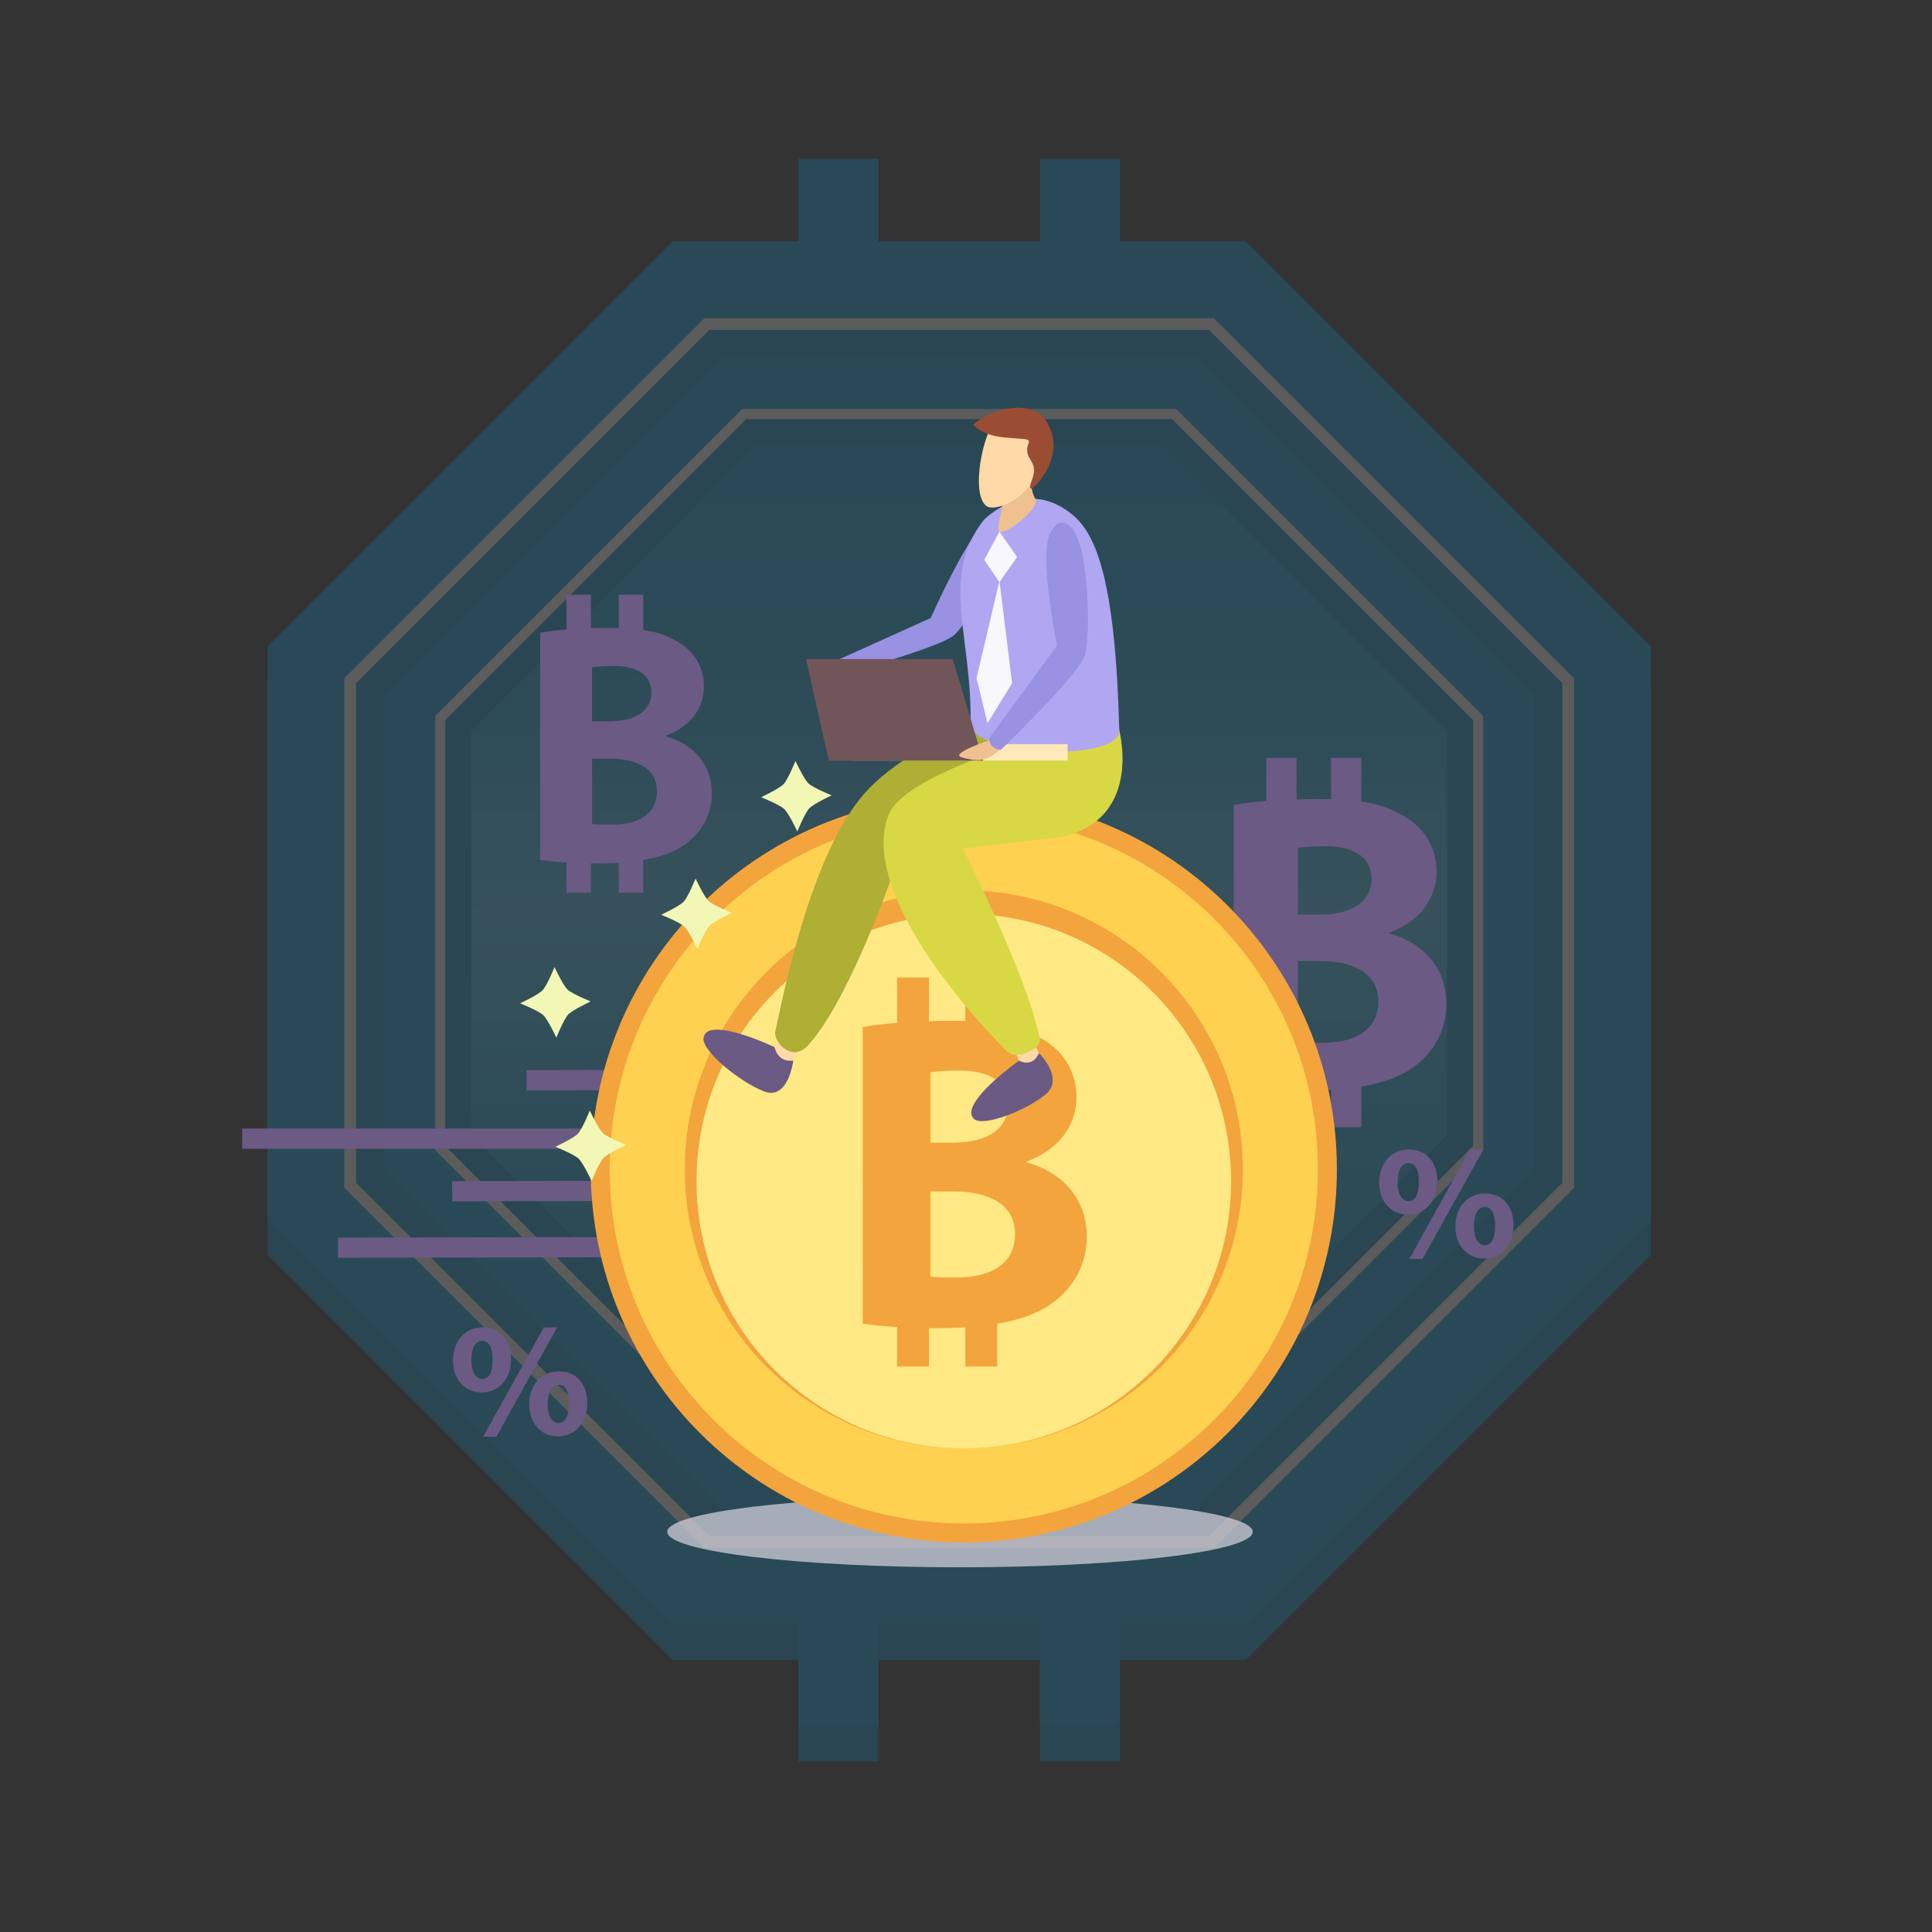 <svg xmlns="http://www.w3.org/2000/svg" enable-background="new 0 0 1000 1000" viewBox="0 0 1000 1000"><rect x="0" y="0" width="1000" height="1000" fill="#333333" stroke="none"/><g opacity=".2"><path fill="#0092cc" d="M413.29 843.02h41.38v68.7h-41.38zm125 0h41.38v68.7h-41.38z"/><path fill="#0092cc" d="M644.77 143.2H348.18L138.46 352.92v296.59l209.72 209.72h296.59l209.72-209.72V352.92z"/><path fill="#00a1e1" d="M644.77 124.93H348.18L138.46 334.65v296.59l209.72 209.72h296.59l209.72-209.72V334.65z"/><linearGradient id="a" x1="496.479" x2="496.479" y1="210.47" y2="738.251" gradientUnits="userSpaceOnUse"><stop offset="0" stop-color="#00a1e1"/><stop offset=".129" stop-color="#04a3e3"/><stop offset=".243" stop-color="#0eaae7"/><stop offset=".352" stop-color="#21b5ef"/><stop offset=".457" stop-color="#3ac4fa"/><stop offset=".495" stop-color="#45cbff"/><stop offset=".511" stop-color="#41c8fd"/><stop offset=".634" stop-color="#24b7f1"/><stop offset=".757" stop-color="#10abe8"/><stop offset=".879" stop-color="#04a3e3"/><stop offset="1" stop-color="#00a1e1"/></linearGradient><path fill="url(#a)" d="M601.11 230.35H391.85L243.89 378.32v209.25l147.96 147.97h209.26l147.96-147.97V378.32z"/><path fill="#0092cc" d="M627.05 167.72H365.91L181.26 352.38v261.14l184.65 184.65h261.14L811.7 613.52V352.38L627.05 167.72zm167.12 438.53L619.79 780.64H373.17L198.79 606.25V359.64l174.38-174.38h246.62l174.38 174.38v246.61z"/><path fill="#fff" d="M628.31 801.22H364.64L178.2 614.78V351.11l186.45-186.45h263.67l186.45 186.45v263.67L628.31 801.22zm-261.14-6.11h258.61l182.86-182.86V353.64L625.78 170.78H367.17L184.31 353.64v258.61l182.86 182.86z"/><path fill="#0092cc" d="M607.74 214.33H385.22L227.87 371.68v222.53l157.35 157.35h222.53L765.1 594.21V371.68L607.74 214.33zm141.33 373.24L601.11 735.54H391.85L243.89 587.57V378.32l147.97-147.97h209.26l147.97 147.97v209.25z"/><path fill="#fff" d="M608.82 754.16H384.14l-.76-.76-158.12-158.11V370.6l158.88-158.88h224.68l.76.76L767.7 370.6v224.68L608.82 754.16zm-222.52-5.21h220.36l155.83-155.82V372.76L606.66 216.94H386.3L230.47 372.76v220.37L386.3 748.95z"/><linearGradient id="b" x1="413.294" x2="454.673" y1="116.532" y2="116.532" gradientUnits="userSpaceOnUse"><stop offset="0" stop-color="#00a1e1"/><stop offset=".495" stop-color="#00a1e1"/><stop offset="1" stop-color="#00a1e1"/></linearGradient><path fill="url(#b)" d="M413.29 82.18h41.38v68.7h-41.38z"/><linearGradient id="c" x1="538.289" x2="579.669" y1="116.532" y2="116.532" gradientUnits="userSpaceOnUse"><stop offset="0" stop-color="#00a1e1"/><stop offset=".495" stop-color="#00a1e1"/><stop offset="1" stop-color="#00a1e1"/></linearGradient><path fill="url(#c)" d="M538.29 82.18h41.38v68.7h-41.38z"/><linearGradient id="d" x1="413.294" x2="454.673" y1="859.231" y2="859.231" gradientUnits="userSpaceOnUse"><stop offset="0" stop-color="#00a1e1"/><stop offset=".495" stop-color="#00a1e1"/><stop offset="1" stop-color="#00a1e1"/></linearGradient><path fill="url(#d)" d="M413.29 824.88h41.38v68.7h-41.38z"/><linearGradient id="e" x1="538.289" x2="579.669" y1="859.231" y2="859.231" gradientUnits="userSpaceOnUse"><stop offset="0" stop-color="#00a1e1"/><stop offset=".495" stop-color="#00a1e1"/><stop offset="1" stop-color="#00a1e1"/></linearGradient><path fill="url(#e)" d="M538.29 824.88h41.38v68.7h-41.38z"/></g><path fill="#6b5a84" d="m458.37 640 .02 10.47-283.44.58-.01-10.47z"/><path fill="#6b5a84" d="M233.76 611.13H517.2v10.46H233.76z" transform="matrix(1 -.003 .003 1 -1.564 .955)"/><path fill="#6b5a84" d="M126.45 583.65h283.44v10.46H126.45z" transform="translate(-1.101 .503)"/><path fill="#6b5a84" d="m555.95 553.34.01 10.47-283.43.58-.03-10.47zm82.6-136.69c8.81-1.76 26.63-3.09 43.37-3.09 20.47 0 33.02 1.98 43.81 8.37 10.35 5.5 17.83 15.63 17.83 29.06 0 13.21-7.7 25.54-24.43 31.7v.44c16.95 4.63 29.5 17.39 29.5 36.55 0 13.43-6.17 24-15.41 31.49-10.78 8.58-28.84 13.43-58.34 13.43-16.52 0-28.84-1.11-36.33-2.21V416.65zm33.24 56.8h11.01c17.61 0 27.08-7.27 27.08-18.27 0-11.23-8.59-17.17-23.79-17.17-7.26 0-11.45.44-14.31.88v34.56zm0 65.83c3.3.44 7.26.44 12.99.44 15.19 0 28.62-5.73 28.62-21.36 0-14.97-13.43-20.92-30.16-20.92h-11.45v41.84z"/><path fill="#6b5a84" d="M655.41 392.29h15.65v36.89h-15.65zm33.54 0h15.65v36.89h-15.65z"/><path fill="#80d2d6" d="M655.41 546.55h15.65v36.89h-15.65z"/><path fill="#6b5a84" d="M688.95 546.55h15.65v36.89h-15.65zM279.61 327.49c7.11-1.43 21.5-2.49 35-2.49 16.52 0 26.65 1.6 35.35 6.75 8.35 4.44 14.4 12.62 14.4 23.46 0 10.66-6.23 20.61-19.73 25.58v.36c13.68 3.74 23.81 14.04 23.81 29.5 0 10.84-4.97 19.37-12.44 25.41-8.7 6.93-23.28 10.84-47.09 10.84-13.33 0-23.27-.9-29.32-1.78V327.49zm26.83 45.84h8.88c14.22 0 21.85-5.86 21.85-14.75 0-9.06-6.93-13.86-19.19-13.86-5.86 0-9.23.36-11.55.71v27.9zm0 53.12c2.67.36 5.86.36 10.49.36 12.26 0 23.1-4.62 23.1-17.24 0-12.08-10.84-16.88-24.34-16.88h-9.24v33.76z"/><path fill="#6b5a84" d="M293.22 307.83h12.63v29.77h-12.63zm27.06 0h12.63v29.77h-12.63zm-27.06 124.49h12.63v29.77h-12.63zm27.06 0h12.63v29.77h-12.63z"/><path fill="#d0cfd9" d="M648.42 792.87c0 10.14-67.84 18.36-151.54 18.36-83.69 0-151.54-8.22-151.54-18.36 0-10.14 67.84-18.36 151.54-18.36 83.7 0 151.54 8.22 151.54 18.36z" opacity=".75"/><path fill="#f3a43d" d="M691.97 605.26c0 106.65-86.45 193.1-193.1 193.1-106.65 0-193.11-86.45-193.11-193.1 0-106.65 86.46-193.11 193.11-193.11 106.65 0 193.1 86.46 193.1 193.11z"/><path fill="#fed150" d="M682.16 605.25c0 101.23-82.06 183.29-183.28 183.29-101.23 0-183.3-82.06-183.3-183.29 0-101.23 82.06-183.29 183.3-183.29 101.22 0 183.28 82.06 183.28 183.29z"/><path fill="#f3a43d" d="M643.3 605.26c0 79.77-64.66 144.43-144.43 144.43-79.77 0-144.44-64.66-144.44-144.43 0-79.77 64.67-144.44 144.44-144.44 79.76-.01 144.43 64.67 144.43 144.44z"/><path fill="#ffe984" d="M637.22 611.34c0 76.41-61.94 138.35-138.34 138.35-76.42 0-138.36-61.95-138.36-138.35 0-76.41 61.94-138.35 138.36-138.35 76.39-.01 138.34 61.94 138.34 138.35z"/><path fill="#f3a43d" d="M446.57 531.61c9.27-1.86 28.06-3.25 45.68-3.25 21.56 0 34.79 2.08 46.15 8.81 10.9 5.8 18.78 16.47 18.78 30.61 0 13.92-8.12 26.9-25.74 33.4v.47c17.86 4.87 31.07 18.32 31.07 38.5 0 14.14-6.49 25.27-16.23 33.16-11.36 9.04-30.38 14.15-61.46 14.15-17.39 0-30.37-1.17-38.26-2.32V531.61zm35.01 59.83h11.59c18.55 0 28.53-7.66 28.53-19.25 0-11.83-9.05-18.09-25.05-18.09-7.65 0-12.06.46-15.07.93v36.41zm0 69.34c3.48.46 7.65.46 13.68.46 16 0 30.15-6.03 30.15-22.5 0-15.77-14.15-22.04-31.77-22.04h-12.06v44.08z"/><path fill="#f3a43d" d="M464.34 505.95h16.48v38.86h-16.48zm35.31 0h16.49v38.86h-16.49zm-35.31 162.5h16.48v38.85h-16.48zm35.31 0h16.49v38.85h-16.49z"/><path fill="#f2f7b6" d="M353.88 466.7c2.32-2.44 6.15-11.98 6.15-11.98s4.32 9.32 6.77 11.64c2.44 2.32 11.99 6.15 11.99 6.15s-9.32 4.33-11.65 6.77c-2.31 2.44-6.15 11.98-6.15 11.98s-4.33-9.32-6.77-11.64c-2.44-2.32-11.98-6.15-11.98-6.15s9.33-4.33 11.64-6.77zm51.7-60.84c2.32-2.44 6.14-11.98 6.14-11.98s4.33 9.32 6.78 11.64c2.45 2.32 11.98 6.14 11.98 6.14s-9.31 4.33-11.63 6.77c-2.32 2.45-6.15 11.98-6.15 11.98s-4.33-9.32-6.77-11.64c-2.45-2.32-11.98-6.14-11.98-6.14s9.31-4.32 11.63-6.77zM280.86 512.54c2.32-2.44 6.15-11.98 6.15-11.98s4.32 9.32 6.77 11.64c2.45 2.32 11.98 6.14 11.98 6.14s-9.32 4.33-11.64 6.77c-2.31 2.44-6.15 11.98-6.15 11.98s-4.33-9.32-6.77-11.64c-2.44-2.31-11.98-6.14-11.98-6.14s9.33-4.32 11.64-6.77zm18.27 74.24c2.32-2.44 6.15-11.98 6.15-11.98s4.33 9.32 6.77 11.64c2.44 2.32 11.98 6.15 11.98 6.15s-9.33 4.33-11.64 6.77c-2.32 2.44-6.15 11.98-6.15 11.98s-4.32-9.32-6.77-11.64c-2.45-2.31-11.98-6.15-11.98-6.15s9.32-4.32 11.64-6.77z"/><path fill="#6b5a84" d="M264.55 703.3c0 11.46-7.25 17.44-15.17 17.44-8.34 0-14.91-6.23-14.91-16.52 0-9.78 5.98-17.19 15.34-17.19 9.43 0 14.74 6.91 14.74 16.27zm-20.57.59c0 5.73 1.94 9.86 5.65 9.86 3.62 0 5.38-3.71 5.38-9.86 0-5.56-1.51-9.86-5.47-9.86-3.78 0-5.56 4.38-5.56 9.86zm6.07 39.77 31.44-56.63h6.91l-31.52 56.63h-6.83zm53.94-17.61c0 11.46-7.25 17.44-15.17 17.44-8.25 0-14.83-6.24-14.91-16.51 0-9.78 5.98-17.19 15.34-17.19 9.43 0 14.74 6.91 14.74 16.26zm-20.48.59c-.08 5.73 1.85 9.86 5.56 9.86 3.62 0 5.4-3.71 5.4-9.86 0-5.56-1.44-9.86-5.4-9.86-3.87 0-5.56 4.39-5.56 9.86zm460.45-115.38c0 11.46-7.25 17.44-15.17 17.44-8.34 0-14.91-6.24-14.91-16.52 0-9.78 5.98-17.19 15.34-17.19 9.42 0 14.74 6.91 14.74 16.27zm-20.57.59c0 5.73 1.95 9.86 5.65 9.86 3.63 0 5.39-3.71 5.39-9.86 0-5.56-1.51-9.86-5.47-9.86-3.8 0-5.57 4.38-5.57 9.86zm6.07 39.77 31.43-56.63h6.91l-31.52 56.63h-6.82zm53.93-17.61c0 11.46-7.24 17.44-15.17 17.44-8.26 0-14.83-6.24-14.92-16.52 0-9.78 5.98-17.19 15.34-17.19 9.44.01 14.75 6.92 14.75 16.27zm-20.47.59c-.09 5.73 1.85 9.86 5.56 9.86 3.63 0 5.4-3.7 5.4-9.86 0-5.56-1.43-9.86-5.4-9.86-3.88 0-5.56 4.39-5.56 9.86z"/><path fill="#ffd9a7" d="m534.85 539.33 5.62 11.05-10.78 3.51-6.56-14.56zm-121.3 3.61-5.77 10.95-8.5-7.94 8.07-13.67z"/><path fill="#afae35" d="M578.82 375.9s-8.82 27.74-48.74 34.14l-66.62 38.64s-23.26 68.33-45.24 92.42c-8.42 9.23-17.97-2.2-16.96-7.04 7.12-34.08 22.31-101.85 51.04-128.43 24.53-22.69 52.46-29.72 52.46-29.72h74.06z"/><path fill="#d8d844" d="M578.82 375.9s14.06 47.19-29.05 57.23l-51.45 6.02s33.94 66.93 39.93 98.92c.87 4.65-11.98 11.31-17.34 5.89-24.04-24.29-75.3-84.15-61.14-121.88 7.78-20.73 75-39.16 75-39.16l44.05-7.02z"/><path fill="#6b5a84" d="M527.49 548.99s6.67 4.04 10.3-3.88c0 0 13.58 13.18 3.15 21.59s-31.99 16.56-36.68 12.55c-6.74-5.76 10.34-20.97 23.23-30.26zm-126.59-7s1.33 8.02 9.71 6.97c0 0-2.57 20.94-15.28 15.9-12.7-5.04-31.65-20.65-31.2-27.29.66-9.56 21.94-2.42 36.77 4.42z"/><path fill="#9991e2" d="M512.41 267.39c3.18-2.32 9.8-5.76 12.23 2.71 2.42 8.48-23.08 52.14-30.94 58.75-7.85 6.61-59.71 20.68-59.71 20.68s-5.62-.61-1.53-7.41l49.28-22.24c-.01-.01 19.67-44.49 30.67-52.49z"/><path fill="#b1a6f2" d="M555.23 266.52c12.26 10.23 22.07 34.17 24.11 111.44.45 17-77.32 13.43-77-3.57.86-45.23-16.08-75.93 6.91-105.29.01 0 21.67-22.85 45.98-2.58z"/><path fill="#efc18f" d="M535.88 237.52s-4.73 12.63 0 20.71c3.02 5.14-19.69 22.42-19.21 15.5.63-8.93 4.88-14.41.04-24.45l19.17-11.76z"/><path fill="#ffd9a8" d="M516.02 216.09c-7.21 7.49-13.79 39.27-5.5 45.78 3.61 2.83 17.7-1.27 26.02-15.49 3.43-5.84 7.48-16.66 1.21-27.06-2.83-4.72-13.34-11.96-21.73-3.23z"/><path fill="#9b4d34" d="M503.7 219.75s3.86 5.4 15.78 6.62c11.91 1.22 13.91.33 12.84 3.22-3.12 8.46 5.74 8.42 1.91 18.53-3.83 10.11 3.79 1.04 4.85-.5 1.05-1.54 10.85-14.09 3.38-28.09-7.45-14.02-28.69-8.24-38.76.22z"/><path fill="#ffe9ba" d="M440.37 385.17h112.21v8.49H440.37z"/><path fill="#725559" d="M508.88 393.67h-79.91l-11.75-52.53h75.9z"/><path fill="#efc18f" d="M512.96 382.87s-22.12 7.24-15.11 9.15c7.01 1.91 13.02 3.23 20.81-5.26l-5.7-3.89z"/><path fill="#9991e2" d="M542.94 277.6c1.35-3.7 5.75-11.11 11.65-4.56 9.36 10.41 9.84 56.16 7 66.03-2.84 9.87-43.58 49.07-43.58 49.07s-5.97-.24-5.97-6.12l35.1-47.89c.01 0-8.89-43.75-4.2-56.53z"/><path fill="#f7f7fc" d="m517.29 275.17-7.83 14.6 7.83 11.61 9.15-13.1z"/><path fill="#f7f7fc" d="m517.32 300.56-11.86 50.47 5.65 23.32 12.74-20.68z"/></svg>